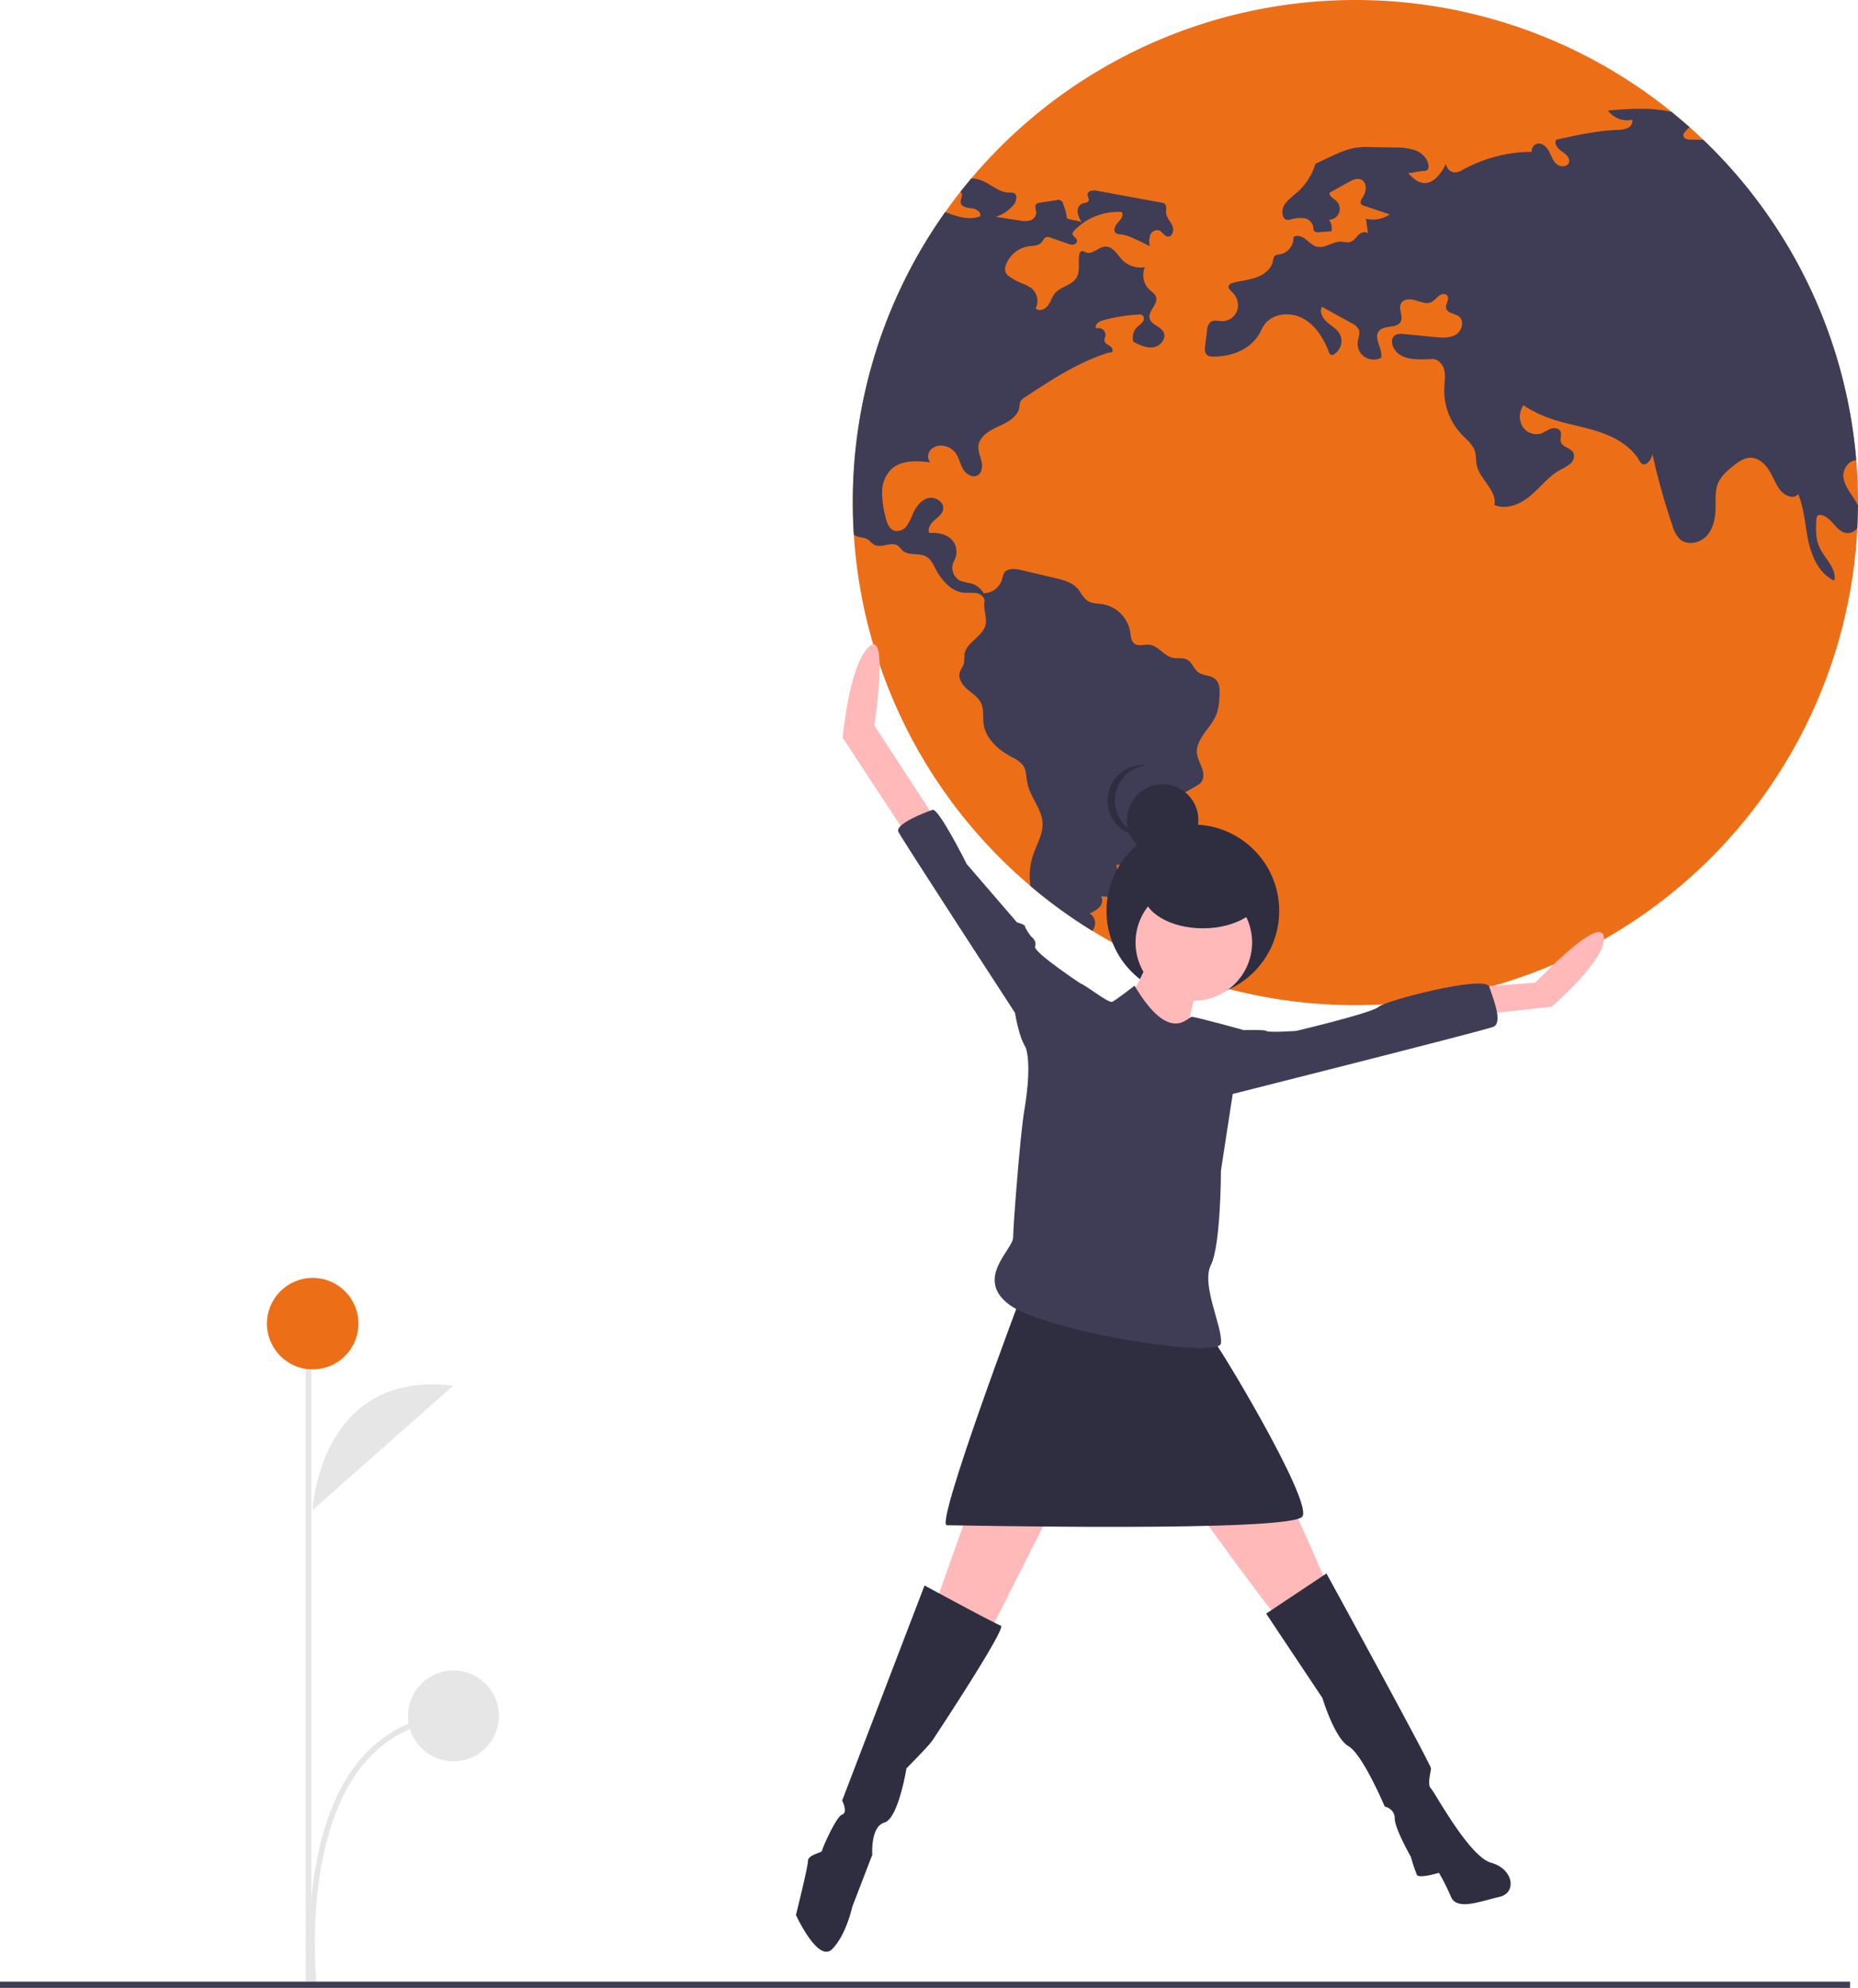 <svg data-name="Layer 1" xmlns="http://www.w3.org/2000/svg" width="666.856" height="713.509"><path d="M112.227 541.943s2.345-50.443 50.425-44.58M111.663 712.87c-.06-.528-5.735-53.09 17.242-80.908 8.48-10.266 19.844-16.016 33.774-17.087l.153 1.981c-13.37 1.029-24.268 6.536-32.391 16.368-22.44 27.162-16.863 78.902-16.805 79.421z" fill="#e6e6e6"/><path fill="#e6e6e6" d="M109.72 490.367h2v221h-2z"/><circle cx="112.227" cy="475.082" r="16.417" fill="#ec6f18"/><circle cx="162.755" cy="615.865" r="16.313" fill="#e6e6e6"/><path d="M666.856 180.387v1.08q-.037 4.068-.233 8.099a180.387 180.387 0 0 1-360.172 2.356q-.369-5.725-.369-11.535a179.493 179.493 0 0 1 33.17-104.269q2.595-3.681 5.399-7.227a188.583 188.583 0 0 1 3.951-4.848A180.42 180.42 0 0 1 599.99 40.188a179.61 179.61 0 0 1 6.394 5.424q2.503 2.227 4.92 4.553A179.899 179.899 0 0 1 666.23 165.22q.626 7.51.626 15.167z" fill="#ec6f18"/><path d="M344.65 68.89a1.003 1.003 0 0 1 .246.148c.97.798-.245 2.331-.098 3.595.172 1.62 2.332 1.976 3.964 2.136 1.632.171 3.693 1.484 2.92 2.932-4.098 1.412-8.246.025-12.43-1.583a179.494 179.494 0 0 0-33.17 104.269q0 5.816.369 11.535a4.662 4.662 0 0 0 1.116.601c1.227.466 2.65.38 3.78 1.043.896.528 1.497 1.46 2.393 1.951 2.564 1.4 6.123-1.288 8.516.38a22.004 22.004 0 0 1 1.755 1.792c2.208 1.915 5.84.626 8.393 2.062 1.645.92 2.491 2.76 3.375 4.43 2.196 4.172 5.755 8.27 10.455 8.602a28.155 28.155 0 0 1 4.442.147c1.448.332 2.871 1.595 2.638 3.056-.405 2.515.835 5.264.503 7.78-.6 4.601-7.117 6.614-7.67 11.216a27.71 27.71 0 0 1-.17 3.03c-.295 1.203-1.203 2.185-1.522 3.387-.614 2.27 1.018 4.54 2.797 6.062 1.792 1.534 3.927 2.86 4.909 4.995 1.03 2.27.527 4.908.859 7.375.736 5.387 5.387 9.375 10.173 11.952a10.622 10.622 0 0 1 3.976 2.896c1.227 1.78 1.104 4.123 1.521 6.246 1.006 5.19 5.375 9.473 5.498 14.762.086 3.768-2 7.179-3.252 10.725a24.752 24.752 0 0 0-1.117 11.584 181.251 181.251 0 0 0 22.248 16.137 6.482 6.482 0 0 0 .92-2.062 4.077 4.077 0 0 0-1.902-4.22 10.088 10.088 0 0 0 3.522-2.259 3.455 3.455 0 0 0 .638-3.902c2.16.27 4.725.405 6.148-1.252 1.141-1.325 1.068-3.313.614-4.994-.454-1.693-1.215-3.326-1.228-5.08a91.382 91.382 0 0 0 14.996-.503 9.734 9.734 0 0 0-4.565-5.719c2.258-.38 4.307-3.08 5.019-5.252a13.378 13.378 0 0 0 .098-6.786 3.61 3.61 0 0 1-.074-1.767 3.477 3.477 0 0 1 1.792-1.73q5.596-3.221 11.191-6.43a6.747 6.747 0 0 0 1.792-1.313c1.166-1.387.994-3.46.393-5.167s-1.559-3.313-1.792-5.104c-.687-5.363 5.056-9.216 6.995-14.272a21.434 21.434 0 0 0 1.055-6.246c.16-2.282.172-4.92-1.57-6.38-1.682-1.412-4.296-1.093-6.05-2.406-1.608-1.203-2.16-3.522-3.915-4.491-1.595-.884-3.583-.32-5.362-.737-3.117-.724-5.08-4.319-8.271-4.65-1.792-.197-3.829.687-5.301-.356-1.301-.933-1.35-2.786-1.596-4.356a12.17 12.17 0 0 0-9.817-9.842c-1.853-.295-3.865-.184-5.448-1.203-1.595-1.03-2.32-2.957-3.583-4.393-2.013-2.294-5.203-3.117-8.185-3.816q-6.074-1.417-12.136-2.847c-2.148-.515-4.921-.785-6.087 1.104a8.302 8.302 0 0 0-.712 2.27 7.04 7.04 0 0 1-6.602 4.958 7.8 7.8 0 0 0-4.59-3.558 28.957 28.957 0 0 1-3.73-.884 5.227 5.227 0 0 1-2.257-7.252 6.511 6.511 0 0 0-1.117-7.817c-2.062-1.853-5.044-2.307-7.817-2.123-.724-1.583.491-3.362 1.792-4.516 1.313-1.141 2.896-2.27 3.178-3.988.454-2.7-2.994-4.749-5.608-3.951-2.614.81-4.283 3.35-5.387 5.853a17.653 17.653 0 0 1-2.172 4.16 4.264 4.264 0 0 1-4.123 1.693c-2.16-.552-2.982-3.116-3.46-5.276a34.407 34.407 0 0 1-1.154-8.848 11.55 11.55 0 0 1 3.338-8.05c3.57-3.288 9.068-2.97 13.89-2.442a3.538 3.538 0 0 1 .369-4.663 5.302 5.302 0 0 1 4.81-1.178 6.6 6.6 0 0 1 3.718 2.221c1.375 1.67 1.767 3.94 2.798 5.83 1.043 1.901 3.375 3.521 5.277 2.503 1.656-.884 1.914-3.166 1.51-4.995-.418-1.816-1.29-3.595-1.142-5.46.282-3.547 3.976-5.694 7.228-7.155s6.97-3.436 7.485-6.97a6.513 6.513 0 0 1 .393-2.012 3.934 3.934 0 0 1 1.46-1.374c9.486-6.271 19.143-12.628 29.99-16.051.565-.184.627.012 1.203-.123.81-.466.27-1.755-.503-2.27s-1.804-.92-2-1.829c-.135-.662.258-1.325.356-2a2.497 2.497 0 0 0-3.276-2.528c-.872-1.153.846-2.49 2.245-2.883a61.333 61.333 0 0 1 12.824-2.086 2.283 2.283 0 0 1 1.46.245 1.735 1.735 0 0 1 .11 2.38 13.44 13.44 0 0 1-1.95 1.78 5.36 5.36 0 0 0-1.4 5.387c2.27 1.153 4.725 2.344 7.24 1.939 2.504-.405 4.725-3.227 3.547-5.473-1.092-2.099-4.393-2.577-4.958-4.872-.663-2.687 3.142-5.08 2.283-7.706-.369-1.154-1.522-1.84-2.406-2.663a7.26 7.26 0 0 1-1.583-8.025 9.144 9.144 0 0 1-8-2.504c-1.915-1.926-3.436-4.982-6.16-4.884-2.492.074-4.64 2.982-6.97 2.099-.577-.221-1.179-.663-1.73-.405a1.43 1.43 0 0 0-.651 1.067c-.59 2.835.43 6.062-1.117 8.517-1.681 2.662-5.571 3.03-7.608 5.436-1.105 1.3-1.534 3.055-2.553 4.43s-3.166 2.258-4.393 1.055a6.047 6.047 0 0 0-1.644-7.363 15.812 15.812 0 0 0-3.632-1.767 21.557 21.557 0 0 1-4.062-2.258 4.025 4.025 0 0 1-1.485-1.595 3.668 3.668 0 0 1 .098-2.528 10.332 10.332 0 0 1 8.21-6.798c1.62-.22 3.51-.147 4.59-1.387.564-.65.858-1.644 1.693-1.902a2.469 2.469 0 0 1 1.558.184c2.025.712 4.037 1.424 6.062 2.136a4.152 4.152 0 0 0 2.16.355 1.453 1.453 0 0 0 1.264-1.533c-.197-1.007-1.743-1.485-1.595-2.504a1.591 1.591 0 0 1 .503-.859 21.683 21.683 0 0 1 17.192-6.786c.76 1.264-.442 2.749-1.46 3.817-1.007 1.08-1.817 2.994-.59 3.816a3.233 3.233 0 0 0 1.608.368 14.021 14.021 0 0 1 4.295 1.3 81.717 81.717 0 0 1 6.172 2.995 7.782 7.782 0 0 1 .147-3.976 2.7 2.7 0 0 1 3.191-1.73c1.203.466 1.816 2.061 3.105 2.209 1.705.196 2.38-2.332 1.669-3.903s-2.136-2.871-2.246-4.601c-.086-1.154.356-2.59-.565-3.289a2.441 2.441 0 0 0-1.092-.393q-11.56-2.116-23.131-4.246c-1.374-.257-3.35-.06-3.411 1.326-.037.785.662 1.558.355 2.27-.33.76-1.41.7-2.196.97a2.982 2.982 0 0 0-1.718 3.153 8.596 8.596 0 0 0 1.448 3.546c-1.51-.625-3.78-.736-5.289-1.374a20.356 20.356 0 0 0-1.325-5.092 1.797 1.797 0 0 0-2.344-1.448c-1.988.306-3.976.6-5.964.908a2.307 2.307 0 0 0-1.362.527c-.773.822-.012 2.135-.037 3.264a3.059 3.059 0 0 1-2.368 2.639 8.927 8.927 0 0 1-3.78-.05l-8.344-1.288a13.67 13.67 0 0 0 6.307-4.221c1.105-1.3 1.694-3.73.098-4.344a3.807 3.807 0 0 0-1.448-.11c-3.78.024-6.761-3.13-10.295-4.467a10.12 10.12 0 0 0-3.473-.638zM666.623 189.566a4.43 4.43 0 0 1-3.755 1.78c-3.84-.332-5.46-5.867-9.265-6.492a1.483 1.483 0 0 0-1.006.098c-.564.307-.663 1.067-.7 1.706-.159 3.166-.294 6.454.946 9.375 1.803 4.27 6.479 7.853 5.497 12.381-5.277-2.442-8.025-8.369-9.265-14.05-1.251-5.682-1.448-11.646-3.681-17.02-1.706 2.172-5.264.38-6.81-1.902-1.473-2.16-2.381-4.663-3.805-6.86-1.423-2.184-3.607-4.148-6.209-4.27-2.736-.123-5.117 1.754-7.203 3.534a16.67 16.67 0 0 0-4.48 4.982c-1.46 2.945-1.079 6.405-1.153 9.682-.073 3.534-.822 7.277-3.24 9.878-2.417 2.59-6.871 3.498-9.534 1.154a10.756 10.756 0 0 1-2.663-4.798 233.48 233.48 0 0 1-7.215-25.745c-.442 1.988-2.197 4.552-3.866 3.387a3.447 3.447 0 0 1-.883-1.154c-3.117-5.264-8.872-8.43-14.701-10.332-5.817-1.89-11.94-2.774-17.695-4.86a45.242 45.242 0 0 1-9.191-4.577 7.237 7.237 0 0 0-.442 7.387 5.918 5.918 0 0 0 6.65 2.786c1.277-.417 2.357-1.3 3.62-1.743 1.265-.429 2.97-.22 3.523 1.007.54 1.165-.27 2.577.135 3.804.6 1.853 3.411 2 4.393 3.693a3.42 3.42 0 0 1-.92 3.952 16.538 16.538 0 0 1-3.706 2.282c-4.124 2.295-7.056 6.21-10.664 9.253-3.608 3.055-8.7 5.276-12.995 3.325 1.018-5.19-5.154-8.995-6.296-14.16-.38-1.706-.184-3.51-.711-5.167-.773-2.405-2.909-4.05-4.651-5.866a23.056 23.056 0 0 1-6.32-16.75c.098-2.135.491-4.307 0-6.393-.478-2.074-2.209-4.086-4.344-4-4.871.22-11.02.588-13.572-3.571-.92-1.485-1.313-3.657.013-4.798.932-.798 2.307-.724 3.521-.602 3.67.356 7.326.724 10.995 1.08 2.565.246 5.338.454 7.547-.883s3.166-4.909 1.117-6.492c-1.485-1.153-4.16-1.092-4.602-2.92-.356-1.534 1.338-3.265.417-4.553-.65-.908-2.123-.663-3.018.024a19.721 19.721 0 0 1-2.54 2.222c-1.755.908-3.841.036-5.731-.553s-4.418-.638-5.326 1.117c-1.03 1.951.896 4.528-.11 6.491-1.35 2.59-5.89 1.117-7.78 3.35-2.16 2.553 1.472 6.382.748 9.646a6.013 6.013 0 0 1-5.927-.332 5.738 5.738 0 0 1-2.479-5.35c.172-1.472.945-2.982.43-4.368a5.1 5.1 0 0 0-2.59-2.369q-5.337-2.963-10.675-5.902c-.994 1.84.257 4.11 1.828 5.497 1.559 1.375 3.522 2.418 4.553 4.234a5.564 5.564 0 0 1-2.086 7.338 1.294 1.294 0 0 1-1.068.184 1.48 1.48 0 0 1-.687-.92c-1.878-4.823-4.712-9.572-9.228-12.087-4.528-2.528-11.02-2-13.99 2.233-.699 1.006-1.177 2.16-1.79 3.227-3.253 5.657-10.247 8.332-16.776 8.16a3.233 3.233 0 0 1-1.828-.429c-1.055-.724-1.006-2.27-.847-3.546.233-1.804.454-3.596.687-5.4a4.324 4.324 0 0 1 1.19-2.957c1.216-.957 2.958-.356 4.504-.38a5.673 5.673 0 0 0 5.166-3.988 6.41 6.41 0 0 0-1.791-6.381c-.7-.663-1.645-1.498-1.276-2.393a1.989 1.989 0 0 1 1.386-.933c2.761-.798 5.694-1.006 8.406-1.963 2.724-.945 5.363-2.884 6.013-5.694.196-.86.282-1.902 1.055-2.332a3.418 3.418 0 0 1 1.227-.245 5.972 5.972 0 0 0 5.117-6.222c1.301-.908 3.13-.233 4.394.737 1.251.97 2.368 2.245 3.902 2.662 2.859.786 5.62-1.754 8.59-1.767 1.251 0 2.54.442 3.706.013 1.19-.43 1.902-1.608 2.81-2.48.92-.883 2.515-1.41 3.362-.465-.245-1.78-.479-3.547-.724-5.314a10.445 10.445 0 0 0 8.504-1.546c-3.092-1.043-6.172-2.086-9.265-3.13a2 2 0 0 1-.871-.465c-.675-.724 0-1.853.54-2.676 1.313-1.975 1.534-5.227-.626-6.209-1.472-.675-3.154.135-4.565.92-2.258 1.252-4.516 2.516-6.774 3.768-.208 1.288 1.363 2.025 2.332 2.884a3.91 3.91 0 0 1-2.552 6.835 4.898 4.898 0 0 1 .87 4.135l-4.552.331a1.955 1.955 0 0 1-1.472-.294c-.491-.43-.418-1.19-.54-1.829a3.95 3.95 0 0 0-3.338-2.908 11.523 11.523 0 0 0-4.65.43 2.834 2.834 0 0 1-2.013-.05 2.008 2.008 0 0 1-.786-1.006 5.13 5.13 0 0 1 1.031-4.933 28.238 28.238 0 0 1 3.878-3.57 22.606 22.606 0 0 0 6.737-10.431c2.503-1.056 5.092-2.479 7.608-3.534a30.393 30.393 0 0 1 6.32-2.123 29.864 29.864 0 0 1 6.197-.295c2.822.05 5.657.098 8.479.16a20.407 20.407 0 0 1 7.424 1.067c2.32.958 4.369 3.031 4.528 5.535a1.7 1.7 0 0 1-.552 1.558 1.988 1.988 0 0 1-1.068.246c-2.343.073-3.337.662-5.681.748 1.485 1.583 3.153 3.252 5.313 3.534 3.804.491 6.54-3.448 8.296-6.872a3.349 3.349 0 0 0 3.497 3.105 7.053 7.053 0 0 0 2.638-1.03 51.899 51.899 0 0 1 24.604-6.357 2.65 2.65 0 0 1 2.025-2.92c1.755-.344 3.325 1.165 4.172 2.736.834 1.57 1.362 3.386 2.712 4.565 1.337 1.178 3.927 1.116 4.454-.577.516-1.632-1.19-3.031-2.601-4-1.424-.958-2.908-2.737-1.951-4.16 7.215-1.608 14.492-3.203 21.892-3.522a9.316 9.316 0 0 0 3.68-.639 2.861 2.861 0 0 0 1.719-3.03 8.367 8.367 0 0 1-8.713-3.29c7.596-.625 15.548-1.177 22.85.528l6.393 5.424c-1.215 1.264-2.835 2.455-1.951 3.718a2.72 2.72 0 0 0 2.245.774c1.546.024 3.093.06 4.626.06A179.9 179.9 0 0 1 666.23 165.22c-2.577-.098-4.945 3.166-4.614 6.013.393 3.3 2.774 5.951 4.48 8.798a13.408 13.408 0 0 1 .76 1.436z" fill="#3f3d56"/><circle cx="428.126" cy="326.94" r="31" fill="#2f2e41"/><path d="M413.328 342.601s-10.097 22.358-12.982 23.08 23.8 13.702 23.8 13.702 5.049-27.406 7.212-28.848-18.03-7.934-18.03-7.934zM353.467 525.791l-18.752 52.649 20.194 7.934 34.619-68.516-36.061 7.933zM419.098 527.234s37.503 52.649 39.667 53.37 17.31-12.26 17.31-12.26-18.753-45.438-24.522-47.601-32.455 6.49-32.455 6.49z" fill="#ffb9b9"/><path d="m331.83 569.064-29.57 77.171s2.164 4.327 0 5.049-7.212 12.26-7.212 12.982-5.049 1.442-5.049 3.606-4.327 19.473-4.327 19.473 7.933 17.309 12.982 12.26 7.212-15.145 7.212-15.145l7.212-18.752s-.72-10.097 4.328-11.54 7.933-19.473 7.933-19.473 7.933-7.933 9.376-10.097 26.685-40.388 24.521-41.11-27.406-14.424-27.406-14.424zM454.438 579.162l21.636-14.425s37.504 68.516 37.504 69.959-1.443 5.77 0 7.212 13.703 24.521 21.636 26.685 9.376 10.818 2.885 12.26-15.146 5.05-17.31 0a79.371 79.371 0 0 0-4.327-8.654s-7.212 2.164-7.933.721a66.371 66.371 0 0 1-2.164-6.49s-5.77-10.098-5.77-13.704-3.605-4.327-3.605-4.327-7.934-18.752-12.982-21.637-9.376-17.31-9.376-17.31z" fill="#2f2e41"/><circle cx="428.474" cy="338.274" r="20.915" fill="#ffb9b9"/><path d="M366.449 465.209s-30.956 82.234-26.628 82.234 124.043 2.604 127.649-3.165-31.063-63.202-32.505-63.924-68.516-15.145-68.516-15.145z" fill="#2f2e41"/><path d="M335.436 293.558 313.8 260.382s5.35-34.802-1.862-28.311-9.495 32.704-9.495 32.704l25.06 38.16zM531.608 354.14l19.473-1.442s23.08-24.521 24.522-16.588-18.752 25.243-18.752 25.243l-26.685 2.885z" fill="#ffb9b9"/><path d="M389.528 361.353v-7.212s-18.752-12.261-18.03-14.425-1.443-3.606-1.443-3.606-2.164-2.885-2.164-3.606-2.885-1.442-2.885-1.442l-18.03-20.916s-10.097-20.194-12.261-19.473-13.703 5.049-12.26 7.934 41.83 64.91 41.83 64.91 2.164 13.703 5.77 13.703 19.473-15.867 19.473-15.867zM437.85 370.008s15.866-.722 16.588 0 10.818 0 10.818 0 27.406-6.491 29.57-8.655 38.225-11.54 39.667-7.212 5.048 12.982 1.442 14.424-100.97 25.964-100.97 25.964z" fill="#3f3d56"/><circle cx="417.282" cy="294.313" r="12.827" fill="#2f2e41"/><path d="M400.179 287.365a12.829 12.829 0 0 1 11.49-12.758 12.971 12.971 0 0 0-1.335-.07 12.827 12.827 0 1 0 0 25.656 12.968 12.968 0 0 0 1.336-.07 12.829 12.829 0 0 1-11.491-12.758z" fill="#2f2e41"/><ellipse cx="431.732" cy="320.367" rx="21.379" ry="12.827" fill="#2f2e41"/><path d="M407.198 353.78s-6.491 5.049-7.934 5.77-10.097-6.491-11.54-6.491-20.194 21.637-20.194 21.637 3.485 4.014 0 24.521c-1.306 7.691-3.9 40.572-3.9 44.9s-14.13 14.961-1.148 24.337 75.007 19.473 75.728 13.703-7.212-20.915-3.606-28.127 3.606-33.898 3.606-33.898l4.327-28.127 3.606-22.358s-16.948-4.688-18.39-4.688-7.934 10.097-20.555-11.179zM0 711.268h664v2.241H0z" fill="#3f3d56"/></svg>